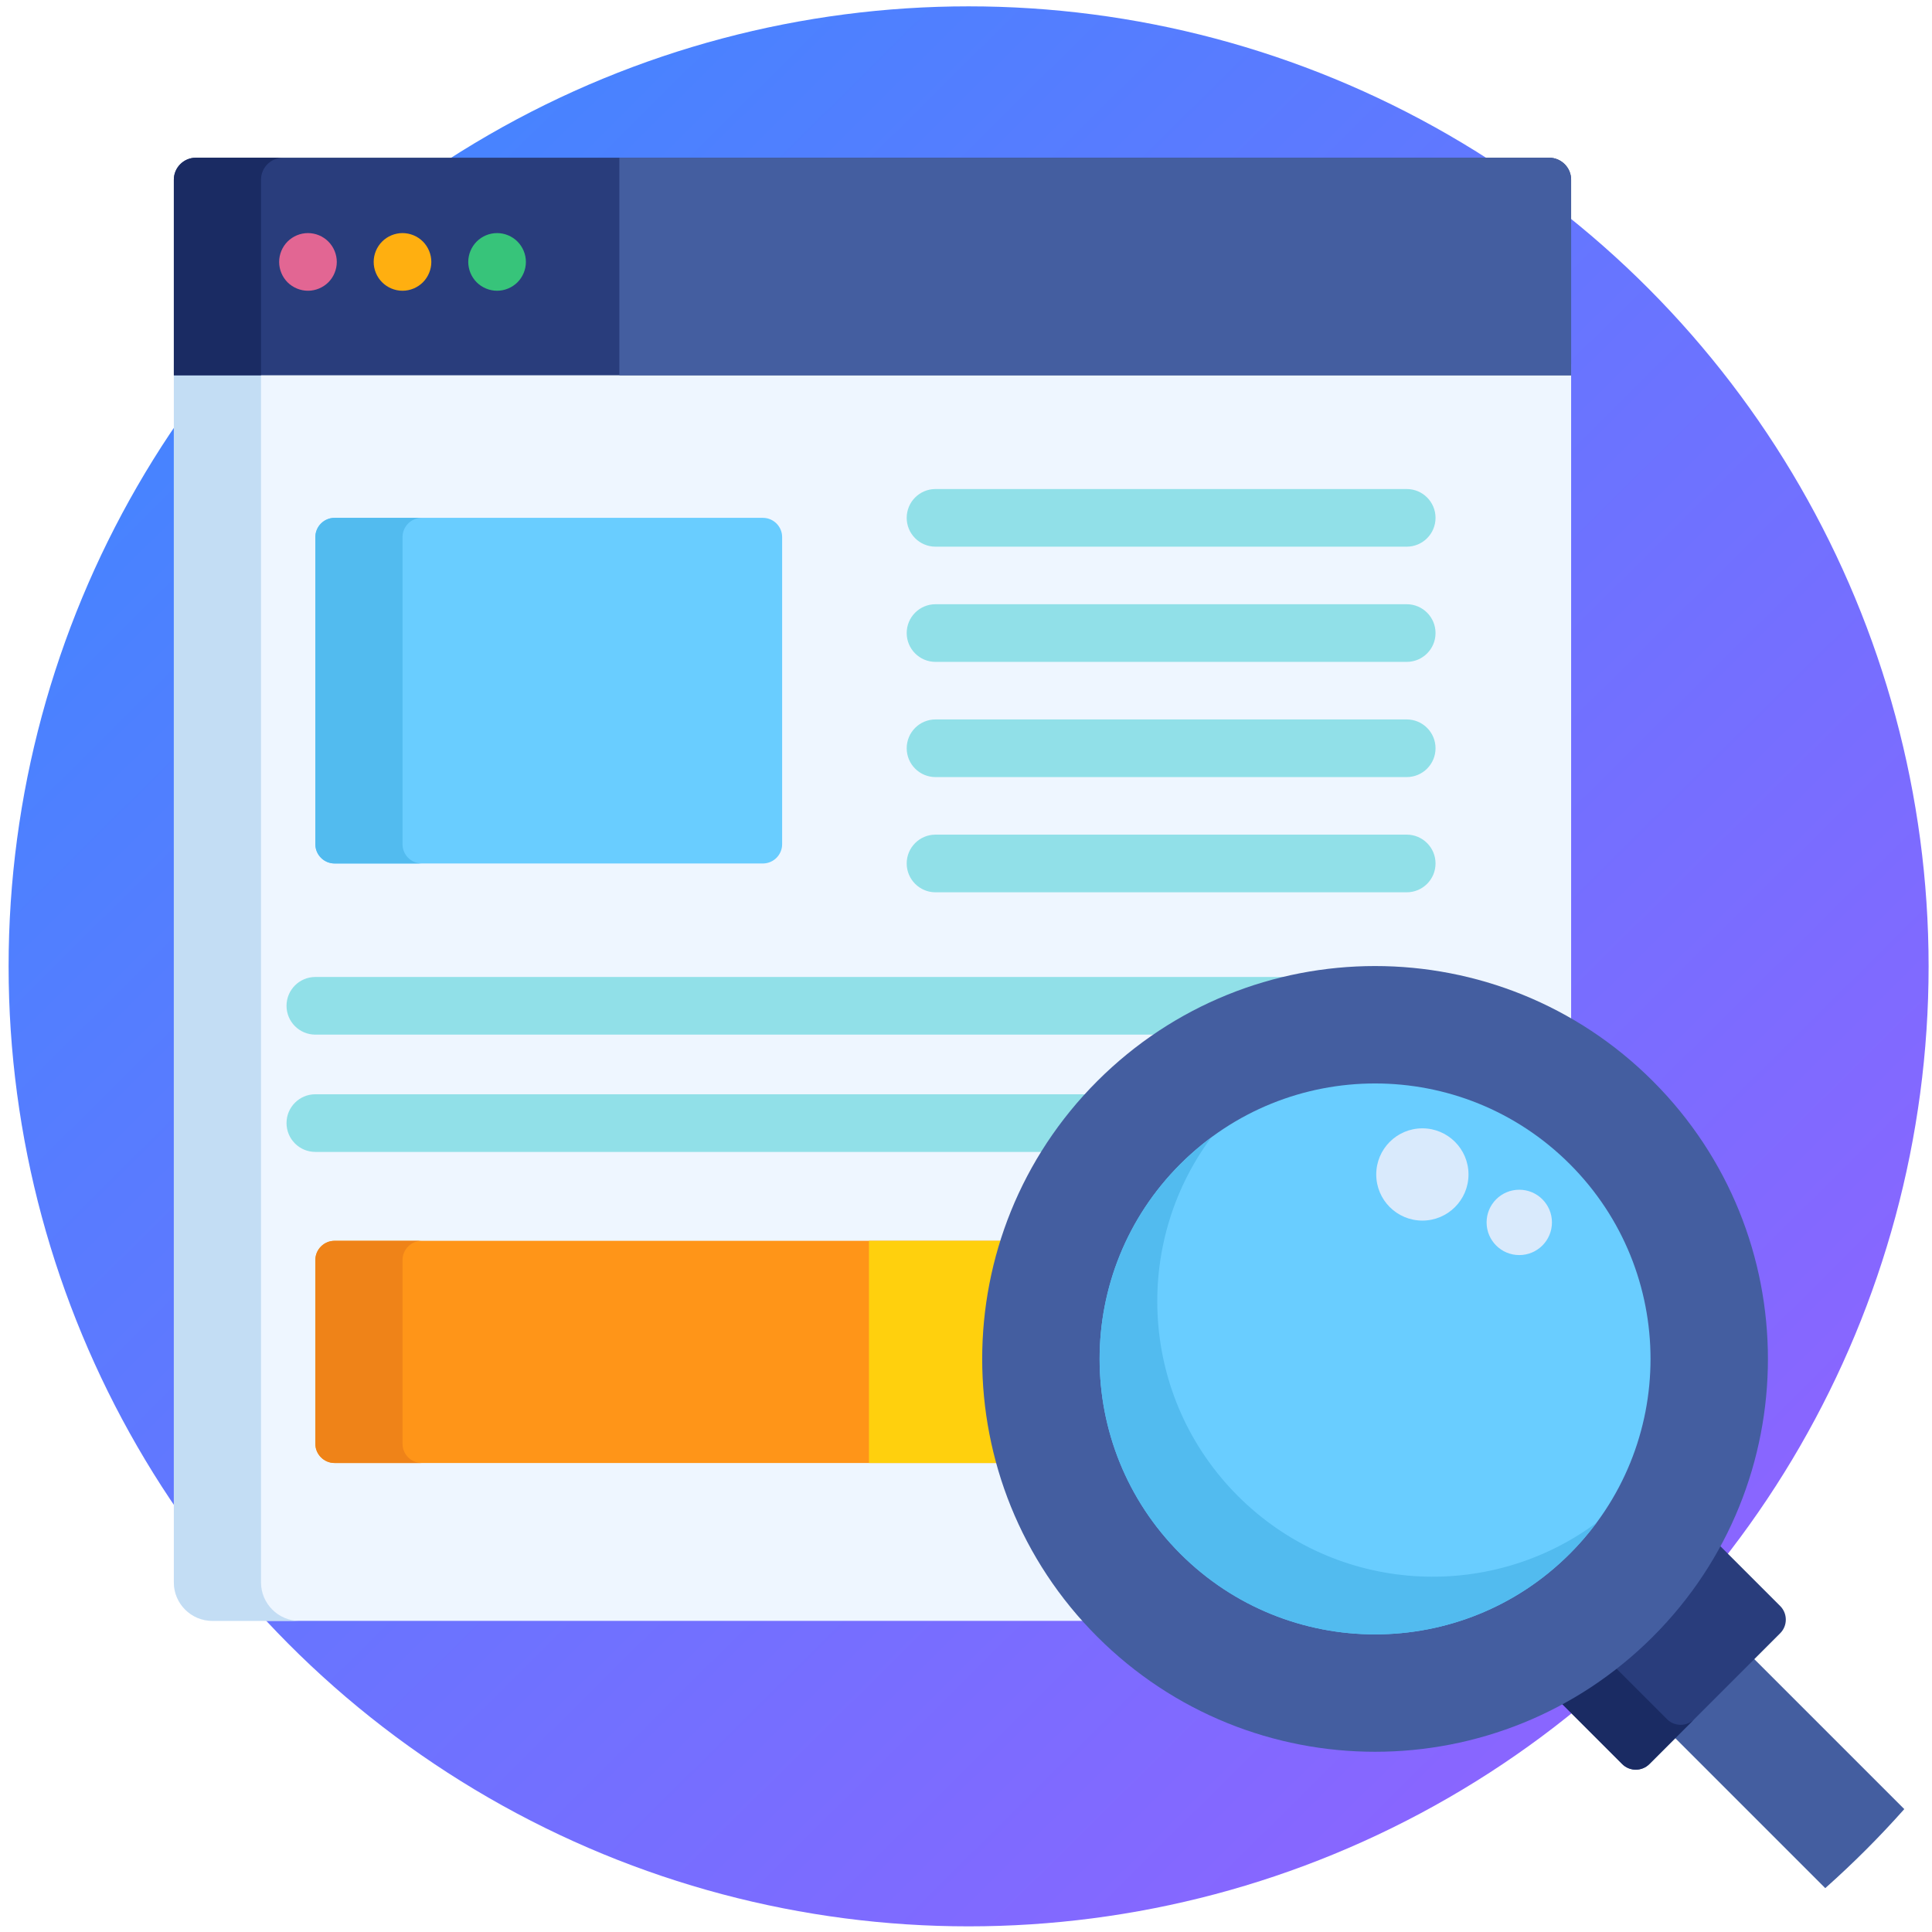 <?xml version="1.0" encoding="UTF-8"?>
<svg width="161px" height="161px" viewBox="0 0 161 161" version="1.1" xmlns="http://www.w3.org/2000/svg" xmlns:xlink="http://www.w3.org/1999/xlink">
    <!-- Generator: sketchtool 52.2 (67145) - http://www.bohemiancoding.com/sketch -->
    <title>3BF94B82-0274-424A-8122-33C0664B76FF</title>
    <desc>Created with sketchtool.</desc>
    <defs>
        <linearGradient x1="0%" y1="0%" x2="99.116%" y2="100%" id="linearGradient-1">
            <stop stop-color="#388AFF" offset="0%"></stop>
            <stop stop-color="#985FFF" offset="100%"></stop>
        </linearGradient>
    </defs>
    <g id="Elements" stroke="none" stroke-width="1" fill="none" fill-rule="evenodd">
        <g id="Icons" transform="translate(-105, -577)" fill-rule="nonzero">
            <g id="icn-recherche" transform="translate(105.281, 576.781)">
                <circle id="Oval" fill="url(#linearGradient-1)" cx="80.436" cy="80.748" r="80"></circle>
                <g id="seo" transform="translate(14.206, 13.362)">
                    <path d="M77.404,77.403 C83.468,71.341 91.528,68.002 100.102,68.002 C105.943,68.002 111.545,69.553 116.44,72.457 L116.44,17.22 L0,17.22 L0,118.728 C0,120.49 1.441,121.931 3.203,121.931 L76.573,121.931 C64.898,109.36 65.174,89.634 77.404,77.403 Z" id="Shape" fill="#EEF6FF"></path>
                    <path d="M7.264,118.728 L7.264,17.22 L0,17.22 L0,118.728 C0,120.49 1.441,121.931 3.203,121.931 L10.468,121.931 C8.706,121.931 7.264,120.49 7.264,118.728 Z" id="Shape" fill="#C3DDF4"></path>
                    <path d="M114.609,0 L1.831,0 C0.824,0 0,0.824 0,1.831 L0,18.129 L116.44,18.129 L116.44,1.831 C116.44,0.824 115.616,0 114.609,0 Z" id="Shape" fill="#293D7C"></path>
                    <path d="M9.095,0 L1.831,0 C0.824,0 0,0.824 0,1.831 L0,18.129 L7.264,18.129 L7.264,1.831 C7.264,0.824 8.088,0 9.095,0 Z" id="Shape" fill="#1A2B63"></path>
                    <path d="M50.691,57.211 C50.691,58.092 49.97,58.813 49.089,58.813 L13.394,58.813 C12.513,58.813 11.792,58.092 11.792,57.211 L11.792,31.613 C11.792,30.732 12.513,30.011 13.394,30.011 L49.089,30.011 C49.97,30.011 50.691,30.732 50.691,31.613 L50.691,57.211 L50.691,57.211 Z" id="Shape" fill="#69CDFF"></path>
                    <path d="M19.057,57.211 L19.057,31.613 C19.057,30.732 19.777,30.011 20.658,30.011 L13.394,30.011 C12.513,30.011 11.792,30.732 11.792,31.613 L11.792,57.211 C11.792,58.092 12.513,58.813 13.394,58.813 L20.658,58.813 C19.777,58.813 19.057,58.092 19.057,57.211 Z" id="Shape" fill="#52BBEF"></path>
                    <path d="M69.554,90.258 L13.394,90.258 C12.513,90.258 11.792,90.978 11.792,91.859 L11.792,107.173 C11.792,108.053 12.513,108.774 13.394,108.774 L69.205,108.774 C67.516,102.717 67.631,96.259 69.554,90.258 Z" id="Shape" fill="#FF9518"></path>
                    <path d="M19.057,107.173 L19.057,91.859 C19.057,90.978 19.777,90.258 20.658,90.258 L13.394,90.258 C12.513,90.258 11.792,90.978 11.792,91.859 L11.792,107.173 C11.792,108.053 12.513,108.774 13.394,108.774 L20.658,108.774 C19.777,108.774 19.057,108.053 19.057,107.173 Z" id="Shape" fill="#EF8318"></path>
                    <path d="M69.554,90.258 L57.927,90.258 L57.927,108.774 L69.205,108.774 C67.516,102.717 67.631,96.259 69.554,90.258 Z" id="Shape" fill="#FFD00D"></path>
                    <g id="Group" transform="translate(9.289, 27.546)" fill="#91E0E8">
                        <path d="M93.45,4.867 L54.184,4.867 C52.857,4.867 51.782,3.792 51.782,2.465 C51.782,1.138 52.857,0.063 54.184,0.063 L93.45,0.063 C94.777,0.063 95.852,1.138 95.852,2.465 C95.852,3.792 94.777,4.867 93.45,4.867 Z" id="Shape"></path>
                        <path d="M93.45,14.468 L54.184,14.468 C52.857,14.468 51.782,13.392 51.782,12.066 C51.782,10.739 52.857,9.663 54.184,9.663 L93.45,9.663 C94.777,9.663 95.852,10.739 95.852,12.066 C95.852,13.392 94.777,14.468 93.45,14.468 Z" id="Shape"></path>
                        <path d="M93.45,24.068 L54.184,24.068 C52.857,24.068 51.782,22.993 51.782,21.666 C51.782,20.339 52.857,19.264 54.184,19.264 L93.45,19.264 C94.777,19.264 95.852,20.339 95.852,21.666 C95.852,22.993 94.777,24.068 93.45,24.068 Z" id="Shape"></path>
                        <path d="M93.45,33.669 L54.184,33.669 C52.857,33.669 51.782,32.593 51.782,31.266 C51.782,29.94 52.857,28.864 54.184,28.864 L93.45,28.864 C94.777,28.864 95.852,29.94 95.852,31.266 C95.852,32.593 94.777,33.669 93.45,33.669 Z" id="Shape"></path>
                        <path d="M86.629,40.726 L2.503,40.726 C1.176,40.726 0.101,41.802 0.101,43.128 C0.101,44.455 1.176,45.53 2.503,45.53 L73.474,45.53 C77.442,42.974 81.915,41.336 86.629,40.726 Z" id="Shape"></path>
                        <path d="M67.491,50.5 L2.503,50.5 C1.176,50.5 0.101,51.575 0.101,52.902 C0.101,54.229 1.176,55.304 2.503,55.304 L63.742,55.304 C64.819,53.615 66.068,52.004 67.491,50.5 Z" id="Shape"></path>
                    </g>
                    <path d="M11.177,11.086 C10.543,11.086 9.925,10.829 9.476,10.384 C9.031,9.935 8.775,9.317 8.775,8.683 C8.775,8.052 9.031,7.434 9.476,6.986 C9.924,6.537 10.543,6.281 11.177,6.281 C11.808,6.281 12.429,6.537 12.875,6.986 C13.323,7.434 13.579,8.052 13.579,8.683 C13.579,9.317 13.323,9.936 12.875,10.384 C12.429,10.829 11.808,11.086 11.177,11.086 Z" id="Shape" fill="#E26693"></path>
                    <path d="M19.055,11.086 C18.424,11.086 17.802,10.829 17.357,10.381 C16.909,9.935 16.653,9.317 16.653,8.683 C16.653,8.052 16.909,7.434 17.357,6.986 C17.805,6.537 18.424,6.281 19.055,6.281 C19.689,6.281 20.307,6.537 20.756,6.986 C21.201,7.434 21.457,8.052 21.457,8.683 C21.457,9.314 21.201,9.936 20.756,10.381 C20.307,10.829 19.689,11.086 19.055,11.086 Z" id="Shape" fill="#FFAF10"></path>
                    <path d="M26.936,11.086 C26.302,11.086 25.684,10.829 25.238,10.384 C24.79,9.935 24.534,9.317 24.534,8.683 C24.534,8.052 24.79,7.434 25.238,6.986 C25.684,6.537 26.302,6.281 26.936,6.281 C27.567,6.281 28.188,6.537 28.634,6.986 C29.082,7.434 29.338,8.052 29.338,8.683 C29.338,9.317 29.082,9.936 28.634,10.384 C28.185,10.829 27.567,11.086 26.936,11.086 Z" id="Shape" fill="#37C47A"></path>
                    <path d="M131.25,124.664 L124.666,131.249 L137.618,144.201 C139.941,142.138 142.139,139.939 144.203,137.616 L131.25,124.664 Z" id="Shape" fill="#445EA0"></path>
                    <path d="M133.864,120.694 L128.407,115.238 C126.956,117.956 125.087,120.508 122.798,122.797 C120.535,125.061 117.993,126.944 115.25,128.416 L120.696,133.862 C121.319,134.485 122.338,134.485 122.961,133.862 L133.864,122.959 C134.486,122.336 134.486,121.317 133.864,120.694 Z" id="Shape" fill="#293D7C"></path>
                    <path d="M124.433,130.125 L119.776,125.467 C118.343,126.582 116.83,127.567 115.25,128.415 L120.696,133.861 C121.318,134.484 122.338,134.484 122.961,133.861 L126.698,130.124 C126.075,130.748 125.056,130.748 124.433,130.125 Z" id="Shape" fill="#1A2B63"></path>
                    <path d="M123.251,76.95 C136.037,89.735 136.037,110.465 123.251,123.25 C110.467,136.034 89.738,136.035 76.951,123.25 C64.166,110.465 64.167,89.735 76.951,76.95 C89.738,64.165 110.467,64.164 123.251,76.95 Z" id="Shape" fill="#445EA0"></path>
                    <path d="M116.333,116.331 C107.369,125.296 92.835,125.296 83.87,116.331 C74.906,107.367 74.906,92.833 83.87,83.868 C92.834,74.904 107.369,74.905 116.333,83.868 C125.298,92.833 125.298,107.367 116.333,116.331 Z" id="Shape" fill="#69CDFF"></path>
                    <path d="M116.333,116.331 C117.15,115.515 117.89,114.651 118.557,113.751 C109.571,120.415 96.823,119.675 88.674,111.526 C80.527,103.379 79.787,90.631 86.45,81.644 C85.55,82.312 84.686,83.052 83.87,83.868 C74.906,92.833 74.906,107.367 83.87,116.331 C92.835,125.296 107.369,125.296 116.333,116.331 Z" id="Shape" fill="#52BBEF"></path>
                    <path d="M114.609,0 L37.127,0 L37.127,18.129 L116.44,18.129 L116.44,1.831 C116.44,0.824 115.616,0 114.609,0 Z" id="Shape" fill="#445EA0"></path>
                    <g id="Group" transform="translate(99.935, 80.716)" fill="#D9EAFC">
                        <circle id="Oval" cx="4.109" cy="4.013" r="3.844"></circle>
                        <circle id="Oval" cx="12.184" cy="8.008" r="2.723"></circle>
                    </g>
                </g>
            </g>
        </g>
    </g>
</svg>